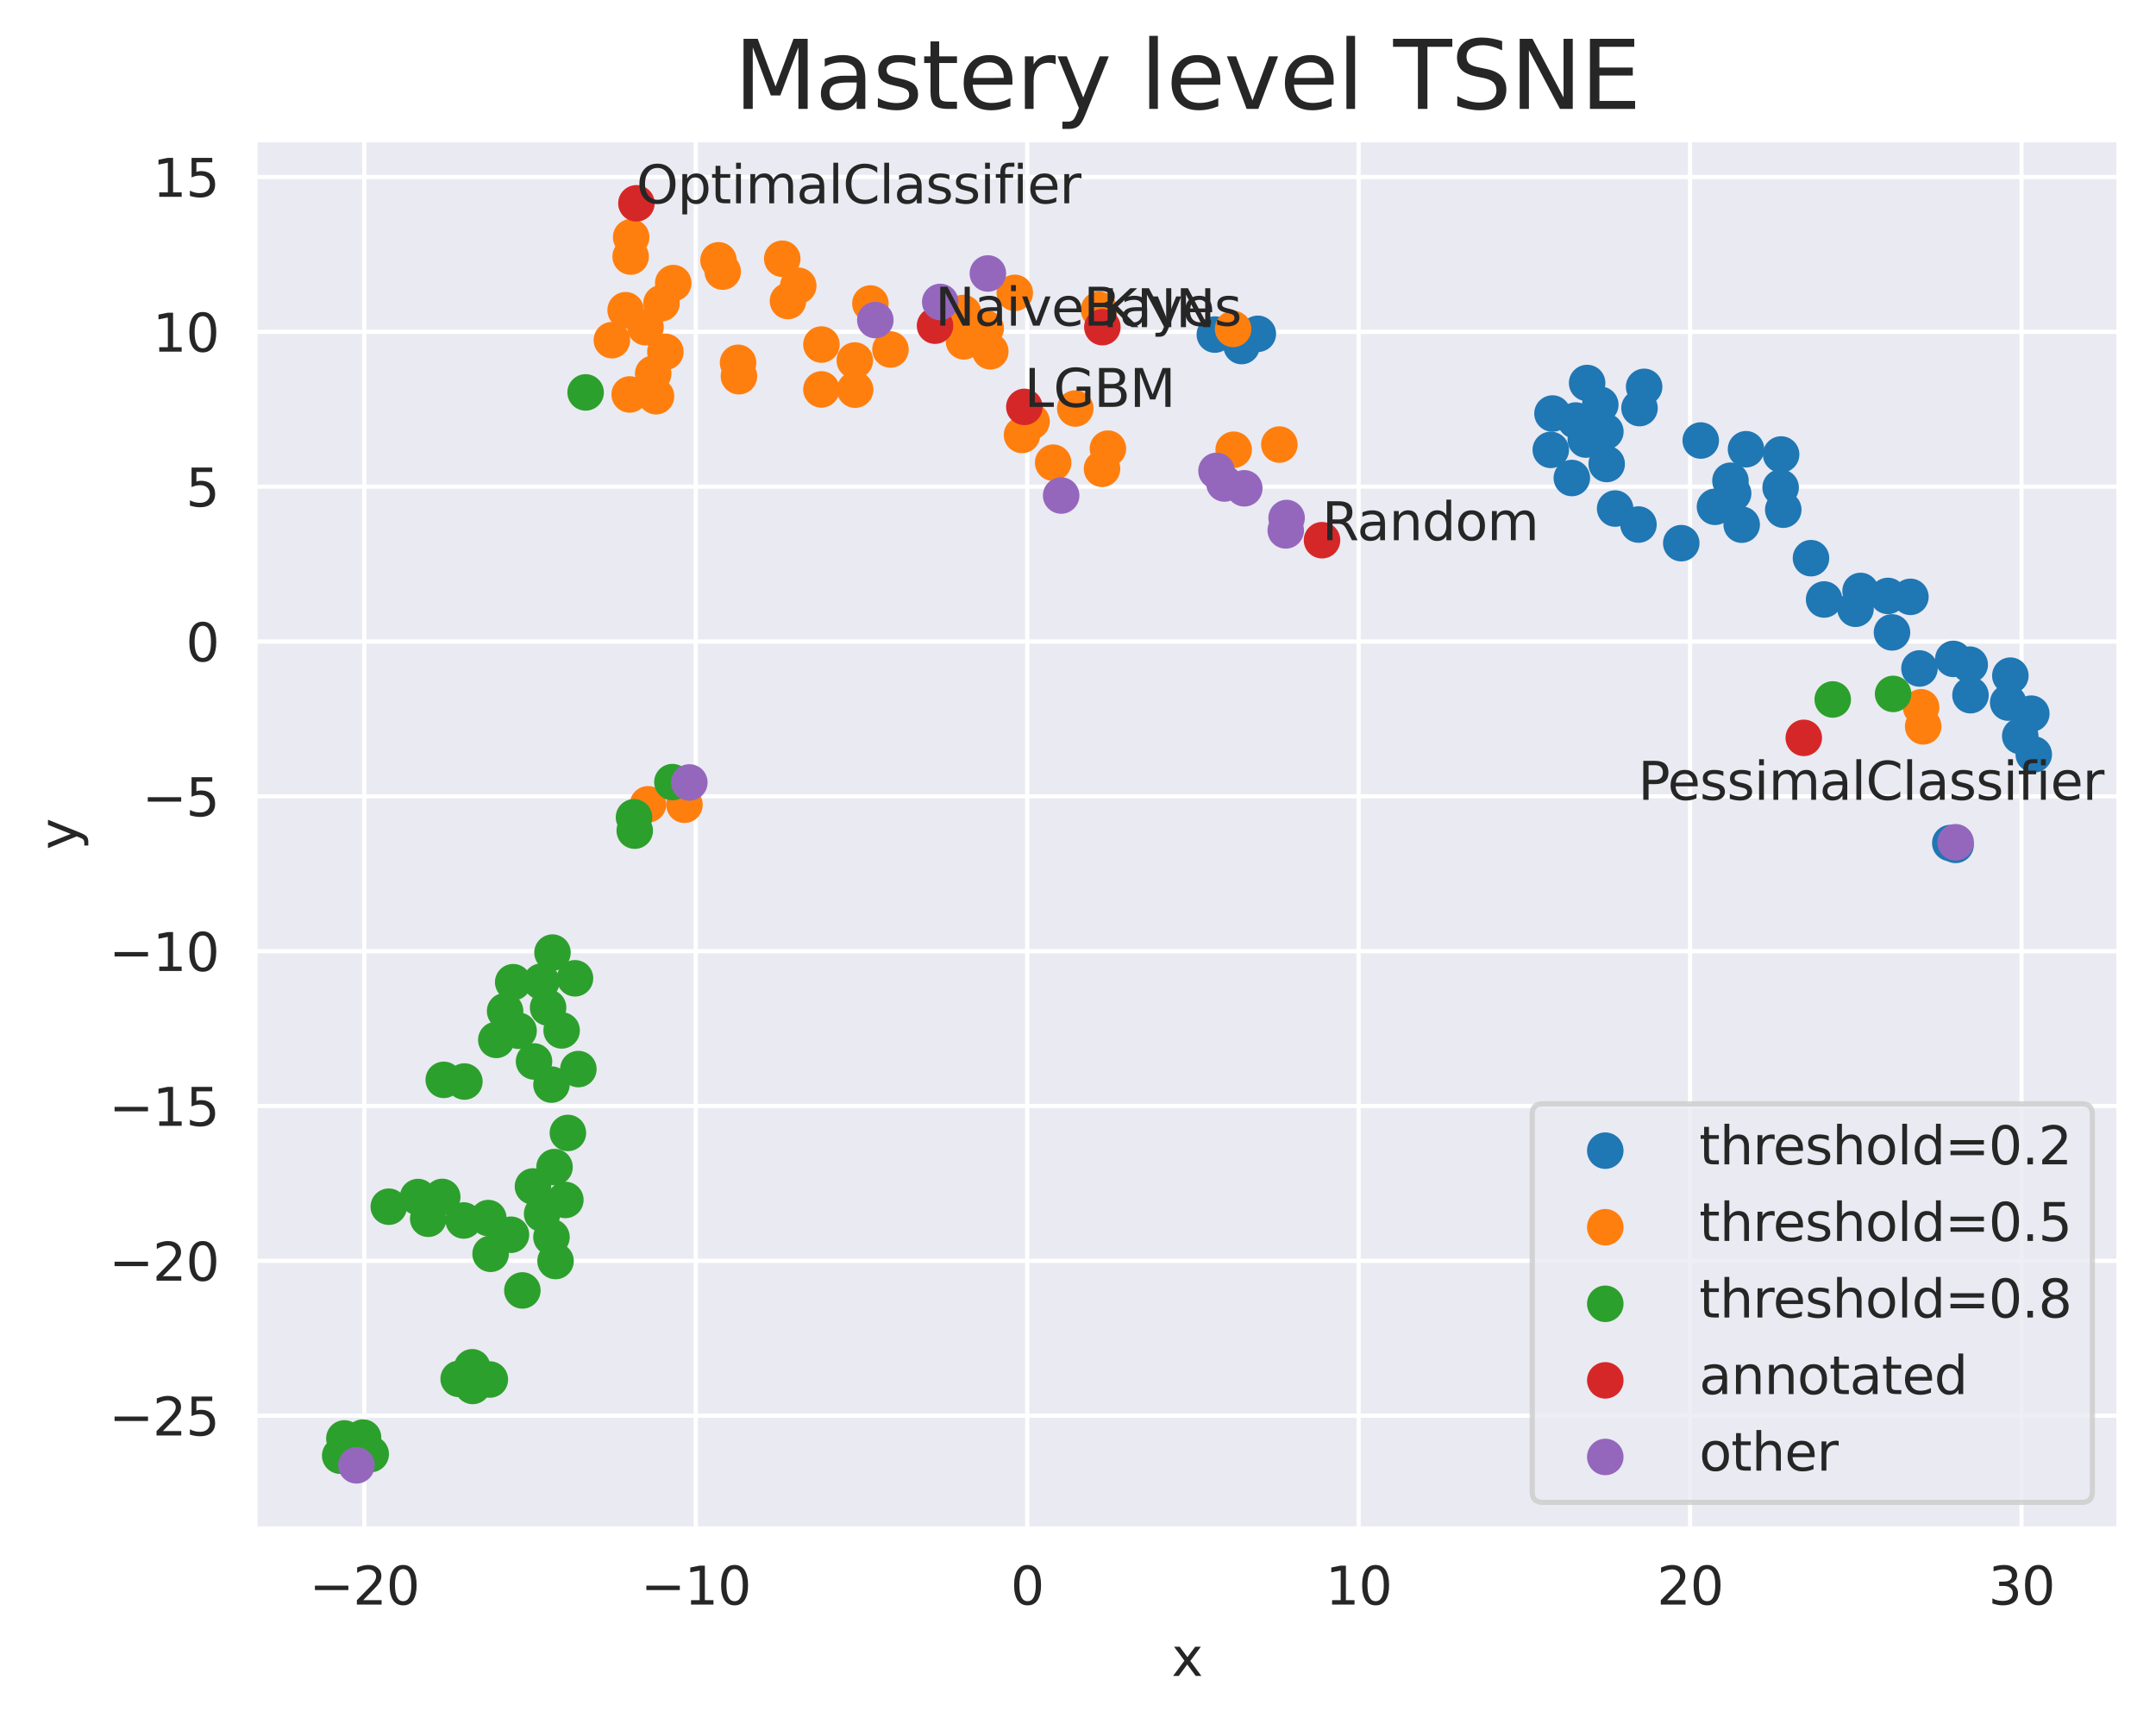 <?xml version="1.0" encoding="utf-8" standalone="no"?>
<!DOCTYPE svg PUBLIC "-//W3C//DTD SVG 1.1//EN"
  "http://www.w3.org/Graphics/SVG/1.1/DTD/svg11.dtd">
<svg xmlns:xlink="http://www.w3.org/1999/xlink" width="413.303pt" height="330.545pt" viewBox="0 0 413.303 330.545" xmlns="http://www.w3.org/2000/svg" version="1.1">
 <defs>
  <style type="text/css">*{stroke-linejoin: round; stroke-linecap: butt}</style>
 </defs>
 <g id="figure_1">
  <g id="patch_1">
   <path d="M 0 330.545 
L 413.303 330.545 
L 413.303 0 
L 0 0 
z
" style="fill: #ffffff"/>
  </g>
  <g id="axes_1">
   <g id="patch_2">
    <path d="M 48.983 292.989 
L 406.103 292.989 
L 406.103 26.877 
L 48.983 26.877 
z
" style="fill: #eaeaf2"/>
   </g>
   <g id="matplotlib.axis_1">
    <g id="xtick_1">
     <g id="line2d_1">
      <path d="M 69.838 292.989 
L 69.838 26.877 
" clip-path="url(#p98715559fb)" style="fill: none; stroke: #ffffff; stroke-width: 0.8; stroke-linecap: round"/>
     </g>
     <g id="text_1">
      <!-- −20 -->
      <g style="fill: #262626" transform="translate(59.285 307.588) scale(0.1 -0.1)">
       <defs>
        <path id="DejaVuSans-2212" d="M 678 2272 
L 4684 2272 
L 4684 1741 
L 678 1741 
L 678 2272 
z
" transform="scale(0.016)"/>
        <path id="DejaVuSans-32" d="M 1228 531 
L 3431 531 
L 3431 0 
L 469 0 
L 469 531 
Q 828 903 1448 1529 
Q 2069 2156 2228 2338 
Q 2531 2678 2651 2914 
Q 2772 3150 2772 3378 
Q 2772 3750 2511 3984 
Q 2250 4219 1831 4219 
Q 1534 4219 1204 4116 
Q 875 4013 500 3803 
L 500 4441 
Q 881 4594 1212 4672 
Q 1544 4750 1819 4750 
Q 2544 4750 2975 4387 
Q 3406 4025 3406 3419 
Q 3406 3131 3298 2873 
Q 3191 2616 2906 2266 
Q 2828 2175 2409 1742 
Q 1991 1309 1228 531 
z
" transform="scale(0.016)"/>
        <path id="DejaVuSans-30" d="M 2034 4250 
Q 1547 4250 1301 3770 
Q 1056 3291 1056 2328 
Q 1056 1369 1301 889 
Q 1547 409 2034 409 
Q 2525 409 2770 889 
Q 3016 1369 3016 2328 
Q 3016 3291 2770 3770 
Q 2525 4250 2034 4250 
z
M 2034 4750 
Q 2819 4750 3233 4129 
Q 3647 3509 3647 2328 
Q 3647 1150 3233 529 
Q 2819 -91 2034 -91 
Q 1250 -91 836 529 
Q 422 1150 422 2328 
Q 422 3509 836 4129 
Q 1250 4750 2034 4750 
z
" transform="scale(0.016)"/>
       </defs>
       <use xlink:href="#DejaVuSans-2212"/>
       <use xlink:href="#DejaVuSans-32" x="83.789"/>
       <use xlink:href="#DejaVuSans-30" x="147.412"/>
      </g>
     </g>
    </g>
    <g id="xtick_2">
     <g id="line2d_2">
      <path d="M 133.375 292.989 
L 133.375 26.877 
" clip-path="url(#p98715559fb)" style="fill: none; stroke: #ffffff; stroke-width: 0.8; stroke-linecap: round"/>
     </g>
     <g id="text_2">
      <!-- −10 -->
      <g style="fill: #262626" transform="translate(122.823 307.588) scale(0.1 -0.1)">
       <defs>
        <path id="DejaVuSans-31" d="M 794 531 
L 1825 531 
L 1825 4091 
L 703 3866 
L 703 4441 
L 1819 4666 
L 2450 4666 
L 2450 531 
L 3481 531 
L 3481 0 
L 794 0 
L 794 531 
z
" transform="scale(0.016)"/>
       </defs>
       <use xlink:href="#DejaVuSans-2212"/>
       <use xlink:href="#DejaVuSans-31" x="83.789"/>
       <use xlink:href="#DejaVuSans-30" x="147.412"/>
      </g>
     </g>
    </g>
    <g id="xtick_3">
     <g id="line2d_3">
      <path d="M 196.912 292.989 
L 196.912 26.877 
" clip-path="url(#p98715559fb)" style="fill: none; stroke: #ffffff; stroke-width: 0.8; stroke-linecap: round"/>
     </g>
     <g id="text_3">
      <!-- 0 -->
      <g style="fill: #262626" transform="translate(193.731 307.588) scale(0.1 -0.1)">
       <use xlink:href="#DejaVuSans-30"/>
      </g>
     </g>
    </g>
    <g id="xtick_4">
     <g id="line2d_4">
      <path d="M 260.449 292.989 
L 260.449 26.877 
" clip-path="url(#p98715559fb)" style="fill: none; stroke: #ffffff; stroke-width: 0.8; stroke-linecap: round"/>
     </g>
     <g id="text_4">
      <!-- 10 -->
      <g style="fill: #262626" transform="translate(254.087 307.588) scale(0.1 -0.1)">
       <use xlink:href="#DejaVuSans-31"/>
       <use xlink:href="#DejaVuSans-30" x="63.623"/>
      </g>
     </g>
    </g>
    <g id="xtick_5">
     <g id="line2d_5">
      <path d="M 323.986 292.989 
L 323.986 26.877 
" clip-path="url(#p98715559fb)" style="fill: none; stroke: #ffffff; stroke-width: 0.8; stroke-linecap: round"/>
     </g>
     <g id="text_5">
      <!-- 20 -->
      <g style="fill: #262626" transform="translate(317.624 307.588) scale(0.1 -0.1)">
       <use xlink:href="#DejaVuSans-32"/>
       <use xlink:href="#DejaVuSans-30" x="63.623"/>
      </g>
     </g>
    </g>
    <g id="xtick_6">
     <g id="line2d_6">
      <path d="M 387.524 292.989 
L 387.524 26.877 
" clip-path="url(#p98715559fb)" style="fill: none; stroke: #ffffff; stroke-width: 0.8; stroke-linecap: round"/>
     </g>
     <g id="text_6">
      <!-- 30 -->
      <g style="fill: #262626" transform="translate(381.161 307.588) scale(0.1 -0.1)">
       <defs>
        <path id="DejaVuSans-33" d="M 2597 2516 
Q 3050 2419 3304 2112 
Q 3559 1806 3559 1356 
Q 3559 666 3084 287 
Q 2609 -91 1734 -91 
Q 1441 -91 1130 -33 
Q 819 25 488 141 
L 488 750 
Q 750 597 1062 519 
Q 1375 441 1716 441 
Q 2309 441 2620 675 
Q 2931 909 2931 1356 
Q 2931 1769 2642 2001 
Q 2353 2234 1838 2234 
L 1294 2234 
L 1294 2753 
L 1863 2753 
Q 2328 2753 2575 2939 
Q 2822 3125 2822 3475 
Q 2822 3834 2567 4026 
Q 2313 4219 1838 4219 
Q 1578 4219 1281 4162 
Q 984 4106 628 3988 
L 628 4550 
Q 988 4650 1302 4700 
Q 1616 4750 1894 4750 
Q 2613 4750 3031 4423 
Q 3450 4097 3450 3541 
Q 3450 3153 3228 2886 
Q 3006 2619 2597 2516 
z
" transform="scale(0.016)"/>
       </defs>
       <use xlink:href="#DejaVuSans-33"/>
       <use xlink:href="#DejaVuSans-30" x="63.623"/>
      </g>
     </g>
    </g>
    <g id="text_7">
     <!-- x -->
     <g style="fill: #262626" transform="translate(224.583 321.266) scale(0.1 -0.1)">
      <defs>
       <path id="DejaVuSans-78" d="M 3513 3500 
L 2247 1797 
L 3578 0 
L 2900 0 
L 1881 1375 
L 863 0 
L 184 0 
L 1544 1831 
L 300 3500 
L 978 3500 
L 1906 2253 
L 2834 3500 
L 3513 3500 
z
" transform="scale(0.016)"/>
      </defs>
      <use xlink:href="#DejaVuSans-78"/>
     </g>
    </g>
   </g>
   <g id="matplotlib.axis_2">
    <g id="ytick_1">
     <g id="line2d_7">
      <path d="M 48.983 271.377 
L 406.103 271.377 
" clip-path="url(#p98715559fb)" style="fill: none; stroke: #ffffff; stroke-width: 0.8; stroke-linecap: round"/>
     </g>
     <g id="text_8">
      <!-- −25 -->
      <g style="fill: #262626" transform="translate(20.878 275.176) scale(0.1 -0.1)">
       <defs>
        <path id="DejaVuSans-35" d="M 691 4666 
L 3169 4666 
L 3169 4134 
L 1269 4134 
L 1269 2991 
Q 1406 3038 1543 3061 
Q 1681 3084 1819 3084 
Q 2600 3084 3056 2656 
Q 3513 2228 3513 1497 
Q 3513 744 3044 326 
Q 2575 -91 1722 -91 
Q 1428 -91 1123 -41 
Q 819 9 494 109 
L 494 744 
Q 775 591 1075 516 
Q 1375 441 1709 441 
Q 2250 441 2565 725 
Q 2881 1009 2881 1497 
Q 2881 1984 2565 2268 
Q 2250 2553 1709 2553 
Q 1456 2553 1204 2497 
Q 953 2441 691 2322 
L 691 4666 
z
" transform="scale(0.016)"/>
       </defs>
       <use xlink:href="#DejaVuSans-2212"/>
       <use xlink:href="#DejaVuSans-32" x="83.789"/>
       <use xlink:href="#DejaVuSans-35" x="147.412"/>
      </g>
     </g>
    </g>
    <g id="ytick_2">
     <g id="line2d_8">
      <path d="M 48.983 241.696 
L 406.103 241.696 
" clip-path="url(#p98715559fb)" style="fill: none; stroke: #ffffff; stroke-width: 0.8; stroke-linecap: round"/>
     </g>
     <g id="text_9">
      <!-- −20 -->
      <g style="fill: #262626" transform="translate(20.878 245.495) scale(0.1 -0.1)">
       <use xlink:href="#DejaVuSans-2212"/>
       <use xlink:href="#DejaVuSans-32" x="83.789"/>
       <use xlink:href="#DejaVuSans-30" x="147.412"/>
      </g>
     </g>
    </g>
    <g id="ytick_3">
     <g id="line2d_9">
      <path d="M 48.983 212.015 
L 406.103 212.015 
" clip-path="url(#p98715559fb)" style="fill: none; stroke: #ffffff; stroke-width: 0.8; stroke-linecap: round"/>
     </g>
     <g id="text_10">
      <!-- −15 -->
      <g style="fill: #262626" transform="translate(20.878 215.814) scale(0.1 -0.1)">
       <use xlink:href="#DejaVuSans-2212"/>
       <use xlink:href="#DejaVuSans-31" x="83.789"/>
       <use xlink:href="#DejaVuSans-35" x="147.412"/>
      </g>
     </g>
    </g>
    <g id="ytick_4">
     <g id="line2d_10">
      <path d="M 48.983 182.334 
L 406.103 182.334 
" clip-path="url(#p98715559fb)" style="fill: none; stroke: #ffffff; stroke-width: 0.8; stroke-linecap: round"/>
     </g>
     <g id="text_11">
      <!-- −10 -->
      <g style="fill: #262626" transform="translate(20.878 186.133) scale(0.1 -0.1)">
       <use xlink:href="#DejaVuSans-2212"/>
       <use xlink:href="#DejaVuSans-31" x="83.789"/>
       <use xlink:href="#DejaVuSans-30" x="147.412"/>
      </g>
     </g>
    </g>
    <g id="ytick_5">
     <g id="line2d_11">
      <path d="M 48.983 152.653 
L 406.103 152.653 
" clip-path="url(#p98715559fb)" style="fill: none; stroke: #ffffff; stroke-width: 0.8; stroke-linecap: round"/>
     </g>
     <g id="text_12">
      <!-- −5 -->
      <g style="fill: #262626" transform="translate(27.241 156.452) scale(0.1 -0.1)">
       <use xlink:href="#DejaVuSans-2212"/>
       <use xlink:href="#DejaVuSans-35" x="83.789"/>
      </g>
     </g>
    </g>
    <g id="ytick_6">
     <g id="line2d_12">
      <path d="M 48.983 122.972 
L 406.103 122.972 
" clip-path="url(#p98715559fb)" style="fill: none; stroke: #ffffff; stroke-width: 0.8; stroke-linecap: round"/>
     </g>
     <g id="text_13">
      <!-- 0 -->
      <g style="fill: #262626" transform="translate(35.62 126.772) scale(0.1 -0.1)">
       <use xlink:href="#DejaVuSans-30"/>
      </g>
     </g>
    </g>
    <g id="ytick_7">
     <g id="line2d_13">
      <path d="M 48.983 93.291 
L 406.103 93.291 
" clip-path="url(#p98715559fb)" style="fill: none; stroke: #ffffff; stroke-width: 0.8; stroke-linecap: round"/>
     </g>
     <g id="text_14">
      <!-- 5 -->
      <g style="fill: #262626" transform="translate(35.62 97.091) scale(0.1 -0.1)">
       <use xlink:href="#DejaVuSans-35"/>
      </g>
     </g>
    </g>
    <g id="ytick_8">
     <g id="line2d_14">
      <path d="M 48.983 63.611 
L 406.103 63.611 
" clip-path="url(#p98715559fb)" style="fill: none; stroke: #ffffff; stroke-width: 0.8; stroke-linecap: round"/>
     </g>
     <g id="text_15">
      <!-- 10 -->
      <g style="fill: #262626" transform="translate(29.258 67.41) scale(0.1 -0.1)">
       <use xlink:href="#DejaVuSans-31"/>
       <use xlink:href="#DejaVuSans-30" x="63.623"/>
      </g>
     </g>
    </g>
    <g id="ytick_9">
     <g id="line2d_15">
      <path d="M 48.983 33.93 
L 406.103 33.93 
" clip-path="url(#p98715559fb)" style="fill: none; stroke: #ffffff; stroke-width: 0.8; stroke-linecap: round"/>
     </g>
     <g id="text_16">
      <!-- 15 -->
      <g style="fill: #262626" transform="translate(29.258 37.729) scale(0.1 -0.1)">
       <use xlink:href="#DejaVuSans-31"/>
       <use xlink:href="#DejaVuSans-35" x="63.623"/>
      </g>
     </g>
    </g>
    <g id="text_17">
     <!-- y -->
     <g style="fill: #262626" transform="translate(14.798 162.893) rotate(-90) scale(0.1 -0.1)">
      <defs>
       <path id="DejaVuSans-79" d="M 2059 -325 
Q 1816 -950 1584 -1140 
Q 1353 -1331 966 -1331 
L 506 -1331 
L 506 -850 
L 844 -850 
Q 1081 -850 1212 -737 
Q 1344 -625 1503 -206 
L 1606 56 
L 191 3500 
L 800 3500 
L 1894 763 
L 2988 3500 
L 3597 3500 
L 2059 -325 
z
" transform="scale(0.016)"/>
      </defs>
      <use xlink:href="#DejaVuSans-79"/>
     </g>
    </g>
   </g>
   <g id="PathCollection_1">
    <defs>
     <path id="m25a958d5ad" d="M 0 3 
C 0.796 3 1.559 2.684 2.121 2.121 
C 2.684 1.559 3 0.796 3 0 
C 3 -0.796 2.684 -1.559 2.121 -2.121 
C 1.559 -2.684 0.796 -3 0 -3 
C -0.796 -3 -1.559 -2.684 -2.121 -2.121 
C -2.684 -1.559 -3 -0.796 -3 0 
C -3 0.796 -2.684 1.559 -2.121 2.121 
C -1.559 2.684 -0.796 3 0 3 
z
" style="stroke: #1f77b4"/>
    </defs>
    <g clip-path="url(#p98715559fb)">
     <use xlink:href="#m25a958d5ad" x="377.74" y="133.263" style="fill: #1f77b4; stroke: #1f77b4"/>
     <use xlink:href="#m25a958d5ad" x="362.691" y="121.226" style="fill: #1f77b4; stroke: #1f77b4"/>
     <use xlink:href="#m25a958d5ad" x="356.671" y="113.278" style="fill: #1f77b4; stroke: #1f77b4"/>
     <use xlink:href="#m25a958d5ad" x="361.911" y="114.234" style="fill: #1f77b4; stroke: #1f77b4"/>
     <use xlink:href="#m25a958d5ad" x="384.968" y="134.681" style="fill: #1f77b4; stroke: #1f77b4"/>
     <use xlink:href="#m25a958d5ad" x="315.179" y="74.157" style="fill: #1f77b4; stroke: #1f77b4"/>
     <use xlink:href="#m25a958d5ad" x="314.292" y="78.23" style="fill: #1f77b4; stroke: #1f77b4"/>
     <use xlink:href="#m25a958d5ad" x="303.995" y="84.261" style="fill: #1f77b4; stroke: #1f77b4"/>
     <use xlink:href="#m25a958d5ad" x="302.055" y="80.609" style="fill: #1f77b4; stroke: #1f77b4"/>
     <use xlink:href="#m25a958d5ad" x="308.001" y="88.944" style="fill: #1f77b4; stroke: #1f77b4"/>
     <use xlink:href="#m25a958d5ad" x="326.033" y="84.444" style="fill: #1f77b4; stroke: #1f77b4"/>
     <use xlink:href="#m25a958d5ad" x="366.221" y="114.409" style="fill: #1f77b4; stroke: #1f77b4"/>
     <use xlink:href="#m25a958d5ad" x="347.164" y="106.997" style="fill: #1f77b4; stroke: #1f77b4"/>
     <use xlink:href="#m25a958d5ad" x="307.748" y="82.733" style="fill: #1f77b4; stroke: #1f77b4"/>
     <use xlink:href="#m25a958d5ad" x="389.87" y="144.618" style="fill: #1f77b4; stroke: #1f77b4"/>
     <use xlink:href="#m25a958d5ad" x="355.701" y="116.696" style="fill: #1f77b4; stroke: #1f77b4"/>
     <use xlink:href="#m25a958d5ad" x="322.296" y="104.121" style="fill: #1f77b4; stroke: #1f77b4"/>
     <use xlink:href="#m25a958d5ad" x="373.871" y="161.607" style="fill: #1f77b4; stroke: #1f77b4"/>
     <use xlink:href="#m25a958d5ad" x="367.958" y="128.138" style="fill: #1f77b4; stroke: #1f77b4"/>
     <use xlink:href="#m25a958d5ad" x="349.682" y="114.917" style="fill: #1f77b4; stroke: #1f77b4"/>
     <use xlink:href="#m25a958d5ad" x="341.343" y="93.46" style="fill: #1f77b4; stroke: #1f77b4"/>
     <use xlink:href="#m25a958d5ad" x="332.239" y="94.591" style="fill: #1f77b4; stroke: #1f77b4"/>
     <use xlink:href="#m25a958d5ad" x="297.61" y="79.27" style="fill: #1f77b4; stroke: #1f77b4"/>
     <use xlink:href="#m25a958d5ad" x="304.254" y="73.42" style="fill: #1f77b4; stroke: #1f77b4"/>
     <use xlink:href="#m25a958d5ad" x="306.771" y="77.579" style="fill: #1f77b4; stroke: #1f77b4"/>
     <use xlink:href="#m25a958d5ad" x="314.092" y="100.551" style="fill: #1f77b4; stroke: #1f77b4"/>
     <use xlink:href="#m25a958d5ad" x="377.593" y="127.412" style="fill: #1f77b4; stroke: #1f77b4"/>
     <use xlink:href="#m25a958d5ad" x="385.382" y="129.521" style="fill: #1f77b4; stroke: #1f77b4"/>
     <use xlink:href="#m25a958d5ad" x="374.454" y="126.302" style="fill: #1f77b4; stroke: #1f77b4"/>
     <use xlink:href="#m25a958d5ad" x="331.726" y="92.153" style="fill: #1f77b4; stroke: #1f77b4"/>
     <use xlink:href="#m25a958d5ad" x="341.439" y="87.121" style="fill: #1f77b4; stroke: #1f77b4"/>
     <use xlink:href="#m25a958d5ad" x="341.849" y="97.703" style="fill: #1f77b4; stroke: #1f77b4"/>
     <use xlink:href="#m25a958d5ad" x="334.711" y="86.116" style="fill: #1f77b4; stroke: #1f77b4"/>
     <use xlink:href="#m25a958d5ad" x="328.761" y="97.154" style="fill: #1f77b4; stroke: #1f77b4"/>
     <use xlink:href="#m25a958d5ad" x="333.88" y="100.575" style="fill: #1f77b4; stroke: #1f77b4"/>
     <use xlink:href="#m25a958d5ad" x="374.883" y="161.958" style="fill: #1f77b4; stroke: #1f77b4"/>
     <use xlink:href="#m25a958d5ad" x="309.618" y="97.483" style="fill: #1f77b4; stroke: #1f77b4"/>
     <use xlink:href="#m25a958d5ad" x="241.123" y="63.99" style="fill: #1f77b4; stroke: #1f77b4"/>
     <use xlink:href="#m25a958d5ad" x="387.279" y="141.101" style="fill: #1f77b4; stroke: #1f77b4"/>
     <use xlink:href="#m25a958d5ad" x="297.284" y="86.237" style="fill: #1f77b4; stroke: #1f77b4"/>
     <use xlink:href="#m25a958d5ad" x="238.016" y="66.339" style="fill: #1f77b4; stroke: #1f77b4"/>
     <use xlink:href="#m25a958d5ad" x="389.4" y="136.803" style="fill: #1f77b4; stroke: #1f77b4"/>
     <use xlink:href="#m25a958d5ad" x="301.32" y="91.632" style="fill: #1f77b4; stroke: #1f77b4"/>
     <use xlink:href="#m25a958d5ad" x="232.883" y="64.136" style="fill: #1f77b4; stroke: #1f77b4"/>
    </g>
   </g>
   <g id="PathCollection_2">
    <defs>
     <path id="md195edd58c" d="M 0 3 
C 0.796 3 1.559 2.684 2.121 2.121 
C 2.684 1.559 3 0.796 3 0 
C 3 -0.796 2.684 -1.559 2.121 -2.121 
C 1.559 -2.684 0.796 -3 0 -3 
C -0.796 -3 -1.559 -2.684 -2.121 -2.121 
C -2.684 -1.559 -3 -0.796 -3 0 
C -3 0.796 -2.684 1.559 -2.121 2.121 
C -1.559 2.684 -0.796 3 0 3 
z
" style="stroke: #ff7f0e"/>
    </defs>
    <g clip-path="url(#p98715559fb)">
     <use xlink:href="#md195edd58c" x="245.253" y="85.221" style="fill: #ff7f0e; stroke: #ff7f0e"/>
     <use xlink:href="#md195edd58c" x="236.494" y="86.208" style="fill: #ff7f0e; stroke: #ff7f0e"/>
     <use xlink:href="#md195edd58c" x="163.93" y="74.7" style="fill: #ff7f0e; stroke: #ff7f0e"/>
     <use xlink:href="#md195edd58c" x="153.024" y="54.775" style="fill: #ff7f0e; stroke: #ff7f0e"/>
     <use xlink:href="#md195edd58c" x="131.212" y="154.264" style="fill: #ff7f0e; stroke: #ff7f0e"/>
     <use xlink:href="#md195edd58c" x="120.993" y="45.467" style="fill: #ff7f0e; stroke: #ff7f0e"/>
     <use xlink:href="#md195edd58c" x="120.894" y="49.18" style="fill: #ff7f0e; stroke: #ff7f0e"/>
     <use xlink:href="#md195edd58c" x="129.059" y="54.266" style="fill: #ff7f0e; stroke: #ff7f0e"/>
     <use xlink:href="#md195edd58c" x="119.933" y="59.462" style="fill: #ff7f0e; stroke: #ff7f0e"/>
     <use xlink:href="#md195edd58c" x="126.811" y="58.114" style="fill: #ff7f0e; stroke: #ff7f0e"/>
     <use xlink:href="#md195edd58c" x="127.553" y="67.437" style="fill: #ff7f0e; stroke: #ff7f0e"/>
     <use xlink:href="#md195edd58c" x="210.673" y="59.37" style="fill: #ff7f0e; stroke: #ff7f0e"/>
     <use xlink:href="#md195edd58c" x="188.954" y="62.939" style="fill: #ff7f0e; stroke: #ff7f0e"/>
     <use xlink:href="#md195edd58c" x="138.541" y="52.069" style="fill: #ff7f0e; stroke: #ff7f0e"/>
     <use xlink:href="#md195edd58c" x="368.672" y="139.238" style="fill: #ff7f0e; stroke: #ff7f0e"/>
     <use xlink:href="#md195edd58c" x="141.485" y="69.548" style="fill: #ff7f0e; stroke: #ff7f0e"/>
     <use xlink:href="#md195edd58c" x="184.647" y="59.997" style="fill: #ff7f0e; stroke: #ff7f0e"/>
     <use xlink:href="#md195edd58c" x="368.276" y="135.583" style="fill: #ff7f0e; stroke: #ff7f0e"/>
     <use xlink:href="#md195edd58c" x="124.222" y="154.184" style="fill: #ff7f0e; stroke: #ff7f0e"/>
     <use xlink:href="#md195edd58c" x="201.889" y="88.691" style="fill: #ff7f0e; stroke: #ff7f0e"/>
     <use xlink:href="#md195edd58c" x="236.384" y="63.05" style="fill: #ff7f0e; stroke: #ff7f0e"/>
     <use xlink:href="#md195edd58c" x="189.838" y="67.34" style="fill: #ff7f0e; stroke: #ff7f0e"/>
     <use xlink:href="#md195edd58c" x="151.05" y="57.704" style="fill: #ff7f0e; stroke: #ff7f0e"/>
     <use xlink:href="#md195edd58c" x="149.955" y="49.599" style="fill: #ff7f0e; stroke: #ff7f0e"/>
     <use xlink:href="#md195edd58c" x="184.788" y="65.435" style="fill: #ff7f0e; stroke: #ff7f0e"/>
     <use xlink:href="#md195edd58c" x="211.255" y="89.866" style="fill: #ff7f0e; stroke: #ff7f0e"/>
     <use xlink:href="#md195edd58c" x="120.708" y="75.615" style="fill: #ff7f0e; stroke: #ff7f0e"/>
     <use xlink:href="#md195edd58c" x="123.745" y="62.726" style="fill: #ff7f0e; stroke: #ff7f0e"/>
     <use xlink:href="#md195edd58c" x="117.296" y="65.21" style="fill: #ff7f0e; stroke: #ff7f0e"/>
     <use xlink:href="#md195edd58c" x="212.386" y="86.004" style="fill: #ff7f0e; stroke: #ff7f0e"/>
     <use xlink:href="#md195edd58c" x="194.531" y="56.138" style="fill: #ff7f0e; stroke: #ff7f0e"/>
     <use xlink:href="#md195edd58c" x="170.702" y="66.995" style="fill: #ff7f0e; stroke: #ff7f0e"/>
     <use xlink:href="#md195edd58c" x="157.465" y="74.65" style="fill: #ff7f0e; stroke: #ff7f0e"/>
     <use xlink:href="#md195edd58c" x="197.739" y="80.791" style="fill: #ff7f0e; stroke: #ff7f0e"/>
     <use xlink:href="#md195edd58c" x="166.853" y="58.18" style="fill: #ff7f0e; stroke: #ff7f0e"/>
     <use xlink:href="#md195edd58c" x="141.654" y="72.119" style="fill: #ff7f0e; stroke: #ff7f0e"/>
     <use xlink:href="#md195edd58c" x="163.864" y="69.104" style="fill: #ff7f0e; stroke: #ff7f0e"/>
     <use xlink:href="#md195edd58c" x="206.132" y="78.31" style="fill: #ff7f0e; stroke: #ff7f0e"/>
     <use xlink:href="#md195edd58c" x="125.218" y="71.645" style="fill: #ff7f0e; stroke: #ff7f0e"/>
     <use xlink:href="#md195edd58c" x="157.469" y="66.044" style="fill: #ff7f0e; stroke: #ff7f0e"/>
     <use xlink:href="#md195edd58c" x="195.919" y="83.377" style="fill: #ff7f0e; stroke: #ff7f0e"/>
     <use xlink:href="#md195edd58c" x="125.758" y="75.959" style="fill: #ff7f0e; stroke: #ff7f0e"/>
     <use xlink:href="#md195edd58c" x="137.737" y="49.897" style="fill: #ff7f0e; stroke: #ff7f0e"/>
    </g>
   </g>
   <g id="PathCollection_3">
    <defs>
     <path id="m9adbf86091" d="M 0 3 
C 0.796 3 1.559 2.684 2.121 2.121 
C 2.684 1.559 3 0.796 3 0 
C 3 -0.796 2.684 -1.559 2.121 -2.121 
C 1.559 -2.684 0.796 -3 0 -3 
C -0.796 -3 -1.559 -2.684 -2.121 -2.121 
C -2.684 -1.559 -3 -0.796 -3 0 
C -3 0.796 -2.684 1.559 -2.121 2.121 
C -1.559 2.684 -0.796 3 0 3 
z
" style="stroke: #2ca02c"/>
    </defs>
    <g clip-path="url(#p98715559fb)">
     <use xlink:href="#m9adbf86091" x="65.216" y="279.043" style="fill: #2ca02c; stroke: #2ca02c"/>
     <use xlink:href="#m9adbf86091" x="100.137" y="247.367" style="fill: #2ca02c; stroke: #2ca02c"/>
     <use xlink:href="#m9adbf86091" x="94.048" y="240.346" style="fill: #2ca02c; stroke: #2ca02c"/>
     <use xlink:href="#m9adbf86091" x="93.608" y="233.493" style="fill: #2ca02c; stroke: #2ca02c"/>
     <use xlink:href="#m9adbf86091" x="93.902" y="264.442" style="fill: #2ca02c; stroke: #2ca02c"/>
     <use xlink:href="#m9adbf86091" x="103.787" y="188.165" style="fill: #2ca02c; stroke: #2ca02c"/>
     <use xlink:href="#m9adbf86091" x="107.664" y="197.522" style="fill: #2ca02c; stroke: #2ca02c"/>
     <use xlink:href="#m9adbf86091" x="105.07" y="193.148" style="fill: #2ca02c; stroke: #2ca02c"/>
     <use xlink:href="#m9adbf86091" x="95.139" y="199.34" style="fill: #2ca02c; stroke: #2ca02c"/>
     <use xlink:href="#m9adbf86091" x="96.828" y="193.823" style="fill: #2ca02c; stroke: #2ca02c"/>
     <use xlink:href="#m9adbf86091" x="99.415" y="197.59" style="fill: #2ca02c; stroke: #2ca02c"/>
     <use xlink:href="#m9adbf86091" x="121.681" y="159.229" style="fill: #2ca02c; stroke: #2ca02c"/>
     <use xlink:href="#m9adbf86091" x="110.229" y="187.533" style="fill: #2ca02c; stroke: #2ca02c"/>
     <use xlink:href="#m9adbf86091" x="108.863" y="217.174" style="fill: #2ca02c; stroke: #2ca02c"/>
     <use xlink:href="#m9adbf86091" x="362.905" y="133.019" style="fill: #2ca02c; stroke: #2ca02c"/>
     <use xlink:href="#m9adbf86091" x="105.718" y="207.908" style="fill: #2ca02c; stroke: #2ca02c"/>
     <use xlink:href="#m9adbf86091" x="108.382" y="230.02" style="fill: #2ca02c; stroke: #2ca02c"/>
     <use xlink:href="#m9adbf86091" x="351.333" y="134.082" style="fill: #2ca02c; stroke: #2ca02c"/>
     <use xlink:href="#m9adbf86091" x="103.924" y="232.663" style="fill: #2ca02c; stroke: #2ca02c"/>
     <use xlink:href="#m9adbf86091" x="106.497" y="241.731" style="fill: #2ca02c; stroke: #2ca02c"/>
     <use xlink:href="#m9adbf86091" x="112.264" y="75.223" style="fill: #2ca02c; stroke: #2ca02c"/>
     <use xlink:href="#m9adbf86091" x="98.379" y="188.277" style="fill: #2ca02c; stroke: #2ca02c"/>
     <use xlink:href="#m9adbf86091" x="102.37" y="203.471" style="fill: #2ca02c; stroke: #2ca02c"/>
     <use xlink:href="#m9adbf86091" x="110.872" y="204.934" style="fill: #2ca02c; stroke: #2ca02c"/>
     <use xlink:href="#m9adbf86091" x="106.303" y="223.722" style="fill: #2ca02c; stroke: #2ca02c"/>
     <use xlink:href="#m9adbf86091" x="105.716" y="237.15" style="fill: #2ca02c; stroke: #2ca02c"/>
     <use xlink:href="#m9adbf86091" x="90.528" y="262.096" style="fill: #2ca02c; stroke: #2ca02c"/>
     <use xlink:href="#m9adbf86091" x="87.928" y="264.317" style="fill: #2ca02c; stroke: #2ca02c"/>
     <use xlink:href="#m9adbf86091" x="90.617" y="265.678" style="fill: #2ca02c; stroke: #2ca02c"/>
     <use xlink:href="#m9adbf86091" x="97.951" y="236.691" style="fill: #2ca02c; stroke: #2ca02c"/>
     <use xlink:href="#m9adbf86091" x="84.778" y="229.441" style="fill: #2ca02c; stroke: #2ca02c"/>
     <use xlink:href="#m9adbf86091" x="80.135" y="229.464" style="fill: #2ca02c; stroke: #2ca02c"/>
     <use xlink:href="#m9adbf86091" x="102.166" y="227.435" style="fill: #2ca02c; stroke: #2ca02c"/>
     <use xlink:href="#m9adbf86091" x="88.894" y="233.955" style="fill: #2ca02c; stroke: #2ca02c"/>
     <use xlink:href="#m9adbf86091" x="82.089" y="233.63" style="fill: #2ca02c; stroke: #2ca02c"/>
     <use xlink:href="#m9adbf86091" x="69.597" y="275.572" style="fill: #2ca02c; stroke: #2ca02c"/>
     <use xlink:href="#m9adbf86091" x="74.529" y="231.315" style="fill: #2ca02c; stroke: #2ca02c"/>
     <use xlink:href="#m9adbf86091" x="105.913" y="182.606" style="fill: #2ca02c; stroke: #2ca02c"/>
     <use xlink:href="#m9adbf86091" x="66.017" y="275.738" style="fill: #2ca02c; stroke: #2ca02c"/>
     <use xlink:href="#m9adbf86091" x="89.024" y="207.32" style="fill: #2ca02c; stroke: #2ca02c"/>
     <use xlink:href="#m9adbf86091" x="121.537" y="156.669" style="fill: #2ca02c; stroke: #2ca02c"/>
     <use xlink:href="#m9adbf86091" x="71.068" y="278.735" style="fill: #2ca02c; stroke: #2ca02c"/>
     <use xlink:href="#m9adbf86091" x="85.067" y="207.002" style="fill: #2ca02c; stroke: #2ca02c"/>
     <use xlink:href="#m9adbf86091" x="128.901" y="149.924" style="fill: #2ca02c; stroke: #2ca02c"/>
    </g>
   </g>
   <g id="PathCollection_4">
    <defs>
     <path id="m0d0a9d8bf2" d="M 0 3 
C 0.796 3 1.559 2.684 2.121 2.121 
C 2.684 1.559 3 0.796 3 0 
C 3 -0.796 2.684 -1.559 2.121 -2.121 
C 1.559 -2.684 0.796 -3 0 -3 
C -0.796 -3 -1.559 -2.684 -2.121 -2.121 
C -2.684 -1.559 -3 -0.796 -3 0 
C -3 0.796 -2.684 1.559 -2.121 2.121 
C -1.559 2.684 -0.796 3 0 3 
z
" style="stroke: #d62728"/>
    </defs>
    <g clip-path="url(#p98715559fb)">
     <use xlink:href="#m0d0a9d8bf2" x="179.246" y="62.427" style="fill: #d62728; stroke: #d62728"/>
     <use xlink:href="#m0d0a9d8bf2" x="211.323" y="62.711" style="fill: #d62728; stroke: #d62728"/>
     <use xlink:href="#m0d0a9d8bf2" x="196.366" y="77.998" style="fill: #d62728; stroke: #d62728"/>
     <use xlink:href="#m0d0a9d8bf2" x="122.003" y="38.973" style="fill: #d62728; stroke: #d62728"/>
     <use xlink:href="#m0d0a9d8bf2" x="345.782" y="141.442" style="fill: #d62728; stroke: #d62728"/>
     <use xlink:href="#m0d0a9d8bf2" x="253.428" y="103.555" style="fill: #d62728; stroke: #d62728"/>
    </g>
   </g>
   <g id="PathCollection_5">
    <defs>
     <path id="m74005c731b" d="M 0 3 
C 0.796 3 1.559 2.684 2.121 2.121 
C 2.684 1.559 3 0.796 3 0 
C 3 -0.796 2.684 -1.559 2.121 -2.121 
C 1.559 -2.684 0.796 -3 0 -3 
C -0.796 -3 -1.559 -2.684 -2.121 -2.121 
C -2.684 -1.559 -3 -0.796 -3 0 
C -3 0.796 -2.684 1.559 -2.121 2.121 
C -1.559 2.684 -0.796 3 0 3 
z
" style="stroke: #9467bd"/>
    </defs>
    <g clip-path="url(#p98715559fb)">
     <use xlink:href="#m74005c731b" x="246.643" y="99.3" style="fill: #9467bd; stroke: #9467bd"/>
     <use xlink:href="#m74005c731b" x="246.476" y="101.675" style="fill: #9467bd; stroke: #9467bd"/>
     <use xlink:href="#m74005c731b" x="203.423" y="94.988" style="fill: #9467bd; stroke: #9467bd"/>
     <use xlink:href="#m74005c731b" x="233.2" y="90.262" style="fill: #9467bd; stroke: #9467bd"/>
     <use xlink:href="#m74005c731b" x="234.719" y="92.684" style="fill: #9467bd; stroke: #9467bd"/>
     <use xlink:href="#m74005c731b" x="238.528" y="93.603" style="fill: #9467bd; stroke: #9467bd"/>
     <use xlink:href="#m74005c731b" x="132.147" y="149.99" style="fill: #9467bd; stroke: #9467bd"/>
     <use xlink:href="#m74005c731b" x="180.242" y="57.88" style="fill: #9467bd; stroke: #9467bd"/>
     <use xlink:href="#m74005c731b" x="189.375" y="52.422" style="fill: #9467bd; stroke: #9467bd"/>
     <use xlink:href="#m74005c731b" x="167.799" y="61.355" style="fill: #9467bd; stroke: #9467bd"/>
     <use xlink:href="#m74005c731b" x="68.334" y="280.893" style="fill: #9467bd; stroke: #9467bd"/>
     <use xlink:href="#m74005c731b" x="374.893" y="161.456" style="fill: #9467bd; stroke: #9467bd"/>
    </g>
   </g>
   <g id="patch_3">
    <path d="M 48.983 292.989 
L 48.983 26.877 
" style="fill: none; stroke: #ffffff; stroke-width: 0.8; stroke-linejoin: miter; stroke-linecap: square"/>
   </g>
   <g id="patch_4">
    <path d="M 406.103 292.989 
L 406.103 26.877 
" style="fill: none; stroke: #ffffff; stroke-width: 0.8; stroke-linejoin: miter; stroke-linecap: square"/>
   </g>
   <g id="patch_5">
    <path d="M 48.983 292.989 
L 406.103 292.989 
" style="fill: none; stroke: #ffffff; stroke-width: 0.8; stroke-linejoin: miter; stroke-linecap: square"/>
   </g>
   <g id="patch_6">
    <path d="M 48.983 26.877 
L 406.103 26.877 
" style="fill: none; stroke: #ffffff; stroke-width: 0.8; stroke-linejoin: miter; stroke-linecap: square"/>
   </g>
   <g id="text_18">
    <!-- OptimalClassifier -->
    <g style="fill: #262626" transform="translate(122.003 38.973) scale(0.1 -0.1)">
     <defs>
      <path id="DejaVuSans-4f" d="M 2522 4238 
Q 1834 4238 1429 3725 
Q 1025 3213 1025 2328 
Q 1025 1447 1429 934 
Q 1834 422 2522 422 
Q 3209 422 3611 934 
Q 4013 1447 4013 2328 
Q 4013 3213 3611 3725 
Q 3209 4238 2522 4238 
z
M 2522 4750 
Q 3503 4750 4090 4092 
Q 4678 3434 4678 2328 
Q 4678 1225 4090 567 
Q 3503 -91 2522 -91 
Q 1538 -91 948 565 
Q 359 1222 359 2328 
Q 359 3434 948 4092 
Q 1538 4750 2522 4750 
z
" transform="scale(0.016)"/>
      <path id="DejaVuSans-70" d="M 1159 525 
L 1159 -1331 
L 581 -1331 
L 581 3500 
L 1159 3500 
L 1159 2969 
Q 1341 3281 1617 3432 
Q 1894 3584 2278 3584 
Q 2916 3584 3314 3078 
Q 3713 2572 3713 1747 
Q 3713 922 3314 415 
Q 2916 -91 2278 -91 
Q 1894 -91 1617 61 
Q 1341 213 1159 525 
z
M 3116 1747 
Q 3116 2381 2855 2742 
Q 2594 3103 2138 3103 
Q 1681 3103 1420 2742 
Q 1159 2381 1159 1747 
Q 1159 1113 1420 752 
Q 1681 391 2138 391 
Q 2594 391 2855 752 
Q 3116 1113 3116 1747 
z
" transform="scale(0.016)"/>
      <path id="DejaVuSans-74" d="M 1172 4494 
L 1172 3500 
L 2356 3500 
L 2356 3053 
L 1172 3053 
L 1172 1153 
Q 1172 725 1289 603 
Q 1406 481 1766 481 
L 2356 481 
L 2356 0 
L 1766 0 
Q 1100 0 847 248 
Q 594 497 594 1153 
L 594 3053 
L 172 3053 
L 172 3500 
L 594 3500 
L 594 4494 
L 1172 4494 
z
" transform="scale(0.016)"/>
      <path id="DejaVuSans-69" d="M 603 3500 
L 1178 3500 
L 1178 0 
L 603 0 
L 603 3500 
z
M 603 4863 
L 1178 4863 
L 1178 4134 
L 603 4134 
L 603 4863 
z
" transform="scale(0.016)"/>
      <path id="DejaVuSans-6d" d="M 3328 2828 
Q 3544 3216 3844 3400 
Q 4144 3584 4550 3584 
Q 5097 3584 5394 3201 
Q 5691 2819 5691 2113 
L 5691 0 
L 5113 0 
L 5113 2094 
Q 5113 2597 4934 2840 
Q 4756 3084 4391 3084 
Q 3944 3084 3684 2787 
Q 3425 2491 3425 1978 
L 3425 0 
L 2847 0 
L 2847 2094 
Q 2847 2600 2669 2842 
Q 2491 3084 2119 3084 
Q 1678 3084 1418 2786 
Q 1159 2488 1159 1978 
L 1159 0 
L 581 0 
L 581 3500 
L 1159 3500 
L 1159 2956 
Q 1356 3278 1631 3431 
Q 1906 3584 2284 3584 
Q 2666 3584 2933 3390 
Q 3200 3197 3328 2828 
z
" transform="scale(0.016)"/>
      <path id="DejaVuSans-61" d="M 2194 1759 
Q 1497 1759 1228 1600 
Q 959 1441 959 1056 
Q 959 750 1161 570 
Q 1363 391 1709 391 
Q 2188 391 2477 730 
Q 2766 1069 2766 1631 
L 2766 1759 
L 2194 1759 
z
M 3341 1997 
L 3341 0 
L 2766 0 
L 2766 531 
Q 2569 213 2275 61 
Q 1981 -91 1556 -91 
Q 1019 -91 701 211 
Q 384 513 384 1019 
Q 384 1609 779 1909 
Q 1175 2209 1959 2209 
L 2766 2209 
L 2766 2266 
Q 2766 2663 2505 2880 
Q 2244 3097 1772 3097 
Q 1472 3097 1187 3025 
Q 903 2953 641 2809 
L 641 3341 
Q 956 3463 1253 3523 
Q 1550 3584 1831 3584 
Q 2591 3584 2966 3190 
Q 3341 2797 3341 1997 
z
" transform="scale(0.016)"/>
      <path id="DejaVuSans-6c" d="M 603 4863 
L 1178 4863 
L 1178 0 
L 603 0 
L 603 4863 
z
" transform="scale(0.016)"/>
      <path id="DejaVuSans-43" d="M 4122 4306 
L 4122 3641 
Q 3803 3938 3442 4084 
Q 3081 4231 2675 4231 
Q 1875 4231 1450 3742 
Q 1025 3253 1025 2328 
Q 1025 1406 1450 917 
Q 1875 428 2675 428 
Q 3081 428 3442 575 
Q 3803 722 4122 1019 
L 4122 359 
Q 3791 134 3420 21 
Q 3050 -91 2638 -91 
Q 1578 -91 968 557 
Q 359 1206 359 2328 
Q 359 3453 968 4101 
Q 1578 4750 2638 4750 
Q 3056 4750 3426 4639 
Q 3797 4528 4122 4306 
z
" transform="scale(0.016)"/>
      <path id="DejaVuSans-73" d="M 2834 3397 
L 2834 2853 
Q 2591 2978 2328 3040 
Q 2066 3103 1784 3103 
Q 1356 3103 1142 2972 
Q 928 2841 928 2578 
Q 928 2378 1081 2264 
Q 1234 2150 1697 2047 
L 1894 2003 
Q 2506 1872 2764 1633 
Q 3022 1394 3022 966 
Q 3022 478 2636 193 
Q 2250 -91 1575 -91 
Q 1294 -91 989 -36 
Q 684 19 347 128 
L 347 722 
Q 666 556 975 473 
Q 1284 391 1588 391 
Q 1994 391 2212 530 
Q 2431 669 2431 922 
Q 2431 1156 2273 1281 
Q 2116 1406 1581 1522 
L 1381 1569 
Q 847 1681 609 1914 
Q 372 2147 372 2553 
Q 372 3047 722 3315 
Q 1072 3584 1716 3584 
Q 2034 3584 2315 3537 
Q 2597 3491 2834 3397 
z
" transform="scale(0.016)"/>
      <path id="DejaVuSans-66" d="M 2375 4863 
L 2375 4384 
L 1825 4384 
Q 1516 4384 1395 4259 
Q 1275 4134 1275 3809 
L 1275 3500 
L 2222 3500 
L 2222 3053 
L 1275 3053 
L 1275 0 
L 697 0 
L 697 3053 
L 147 3053 
L 147 3500 
L 697 3500 
L 697 3744 
Q 697 4328 969 4595 
Q 1241 4863 1831 4863 
L 2375 4863 
z
" transform="scale(0.016)"/>
      <path id="DejaVuSans-65" d="M 3597 1894 
L 3597 1613 
L 953 1613 
Q 991 1019 1311 708 
Q 1631 397 2203 397 
Q 2534 397 2845 478 
Q 3156 559 3463 722 
L 3463 178 
Q 3153 47 2828 -22 
Q 2503 -91 2169 -91 
Q 1331 -91 842 396 
Q 353 884 353 1716 
Q 353 2575 817 3079 
Q 1281 3584 2069 3584 
Q 2775 3584 3186 3129 
Q 3597 2675 3597 1894 
z
M 3022 2063 
Q 3016 2534 2758 2815 
Q 2500 3097 2075 3097 
Q 1594 3097 1305 2825 
Q 1016 2553 972 2059 
L 3022 2063 
z
" transform="scale(0.016)"/>
      <path id="DejaVuSans-72" d="M 2631 2963 
Q 2534 3019 2420 3045 
Q 2306 3072 2169 3072 
Q 1681 3072 1420 2755 
Q 1159 2438 1159 1844 
L 1159 0 
L 581 0 
L 581 3500 
L 1159 3500 
L 1159 2956 
Q 1341 3275 1631 3429 
Q 1922 3584 2338 3584 
Q 2397 3584 2469 3576 
Q 2541 3569 2628 3553 
L 2631 2963 
z
" transform="scale(0.016)"/>
     </defs>
     <use xlink:href="#DejaVuSans-4f"/>
     <use xlink:href="#DejaVuSans-70" x="78.711"/>
     <use xlink:href="#DejaVuSans-74" x="142.188"/>
     <use xlink:href="#DejaVuSans-69" x="181.396"/>
     <use xlink:href="#DejaVuSans-6d" x="209.18"/>
     <use xlink:href="#DejaVuSans-61" x="306.592"/>
     <use xlink:href="#DejaVuSans-6c" x="367.871"/>
     <use xlink:href="#DejaVuSans-43" x="395.654"/>
     <use xlink:href="#DejaVuSans-6c" x="465.479"/>
     <use xlink:href="#DejaVuSans-61" x="493.262"/>
     <use xlink:href="#DejaVuSans-73" x="554.541"/>
     <use xlink:href="#DejaVuSans-73" x="606.641"/>
     <use xlink:href="#DejaVuSans-69" x="658.74"/>
     <use xlink:href="#DejaVuSans-66" x="686.523"/>
     <use xlink:href="#DejaVuSans-69" x="721.729"/>
     <use xlink:href="#DejaVuSans-65" x="749.512"/>
     <use xlink:href="#DejaVuSans-72" x="811.035"/>
    </g>
   </g>
   <g id="text_19">
    <!-- PessimalClassifier -->
    <g style="fill: #262626" transform="translate(314.014 153.315) scale(0.1 -0.1)">
     <defs>
      <path id="DejaVuSans-50" d="M 1259 4147 
L 1259 2394 
L 2053 2394 
Q 2494 2394 2734 2622 
Q 2975 2850 2975 3272 
Q 2975 3691 2734 3919 
Q 2494 4147 2053 4147 
L 1259 4147 
z
M 628 4666 
L 2053 4666 
Q 2838 4666 3239 4311 
Q 3641 3956 3641 3272 
Q 3641 2581 3239 2228 
Q 2838 1875 2053 1875 
L 1259 1875 
L 1259 0 
L 628 0 
L 628 4666 
z
" transform="scale(0.016)"/>
     </defs>
     <use xlink:href="#DejaVuSans-50"/>
     <use xlink:href="#DejaVuSans-65" x="56.678"/>
     <use xlink:href="#DejaVuSans-73" x="118.201"/>
     <use xlink:href="#DejaVuSans-73" x="170.301"/>
     <use xlink:href="#DejaVuSans-69" x="222.4"/>
     <use xlink:href="#DejaVuSans-6d" x="250.184"/>
     <use xlink:href="#DejaVuSans-61" x="347.596"/>
     <use xlink:href="#DejaVuSans-6c" x="408.875"/>
     <use xlink:href="#DejaVuSans-43" x="436.658"/>
     <use xlink:href="#DejaVuSans-6c" x="506.482"/>
     <use xlink:href="#DejaVuSans-61" x="534.266"/>
     <use xlink:href="#DejaVuSans-73" x="595.545"/>
     <use xlink:href="#DejaVuSans-73" x="647.645"/>
     <use xlink:href="#DejaVuSans-69" x="699.744"/>
     <use xlink:href="#DejaVuSans-66" x="727.527"/>
     <use xlink:href="#DejaVuSans-69" x="762.732"/>
     <use xlink:href="#DejaVuSans-65" x="790.516"/>
     <use xlink:href="#DejaVuSans-72" x="852.039"/>
    </g>
   </g>
   <g id="text_20">
    <!-- LGBM -->
    <g style="fill: #262626" transform="translate(196.366 77.998) scale(0.1 -0.1)">
     <defs>
      <path id="DejaVuSans-4c" d="M 628 4666 
L 1259 4666 
L 1259 531 
L 3531 531 
L 3531 0 
L 628 0 
L 628 4666 
z
" transform="scale(0.016)"/>
      <path id="DejaVuSans-47" d="M 3809 666 
L 3809 1919 
L 2778 1919 
L 2778 2438 
L 4434 2438 
L 4434 434 
Q 4069 175 3628 42 
Q 3188 -91 2688 -91 
Q 1594 -91 976 548 
Q 359 1188 359 2328 
Q 359 3472 976 4111 
Q 1594 4750 2688 4750 
Q 3144 4750 3555 4637 
Q 3966 4525 4313 4306 
L 4313 3634 
Q 3963 3931 3569 4081 
Q 3175 4231 2741 4231 
Q 1884 4231 1454 3753 
Q 1025 3275 1025 2328 
Q 1025 1384 1454 906 
Q 1884 428 2741 428 
Q 3075 428 3337 486 
Q 3600 544 3809 666 
z
" transform="scale(0.016)"/>
      <path id="DejaVuSans-42" d="M 1259 2228 
L 1259 519 
L 2272 519 
Q 2781 519 3026 730 
Q 3272 941 3272 1375 
Q 3272 1813 3026 2020 
Q 2781 2228 2272 2228 
L 1259 2228 
z
M 1259 4147 
L 1259 2741 
L 2194 2741 
Q 2656 2741 2882 2914 
Q 3109 3088 3109 3444 
Q 3109 3797 2882 3972 
Q 2656 4147 2194 4147 
L 1259 4147 
z
M 628 4666 
L 2241 4666 
Q 2963 4666 3353 4366 
Q 3744 4066 3744 3513 
Q 3744 3084 3544 2831 
Q 3344 2578 2956 2516 
Q 3422 2416 3680 2098 
Q 3938 1781 3938 1306 
Q 3938 681 3513 340 
Q 3088 0 2303 0 
L 628 0 
L 628 4666 
z
" transform="scale(0.016)"/>
      <path id="DejaVuSans-4d" d="M 628 4666 
L 1569 4666 
L 2759 1491 
L 3956 4666 
L 4897 4666 
L 4897 0 
L 4281 0 
L 4281 4097 
L 3078 897 
L 2444 897 
L 1241 4097 
L 1241 0 
L 628 0 
L 628 4666 
z
" transform="scale(0.016)"/>
     </defs>
     <use xlink:href="#DejaVuSans-4c"/>
     <use xlink:href="#DejaVuSans-47" x="55.713"/>
     <use xlink:href="#DejaVuSans-42" x="133.203"/>
     <use xlink:href="#DejaVuSans-4d" x="201.807"/>
    </g>
   </g>
   <g id="text_21">
    <!-- KNN -->
    <g style="fill: #262626" transform="translate(211.323 62.711) scale(0.1 -0.1)">
     <defs>
      <path id="DejaVuSans-4b" d="M 628 4666 
L 1259 4666 
L 1259 2694 
L 3353 4666 
L 4166 4666 
L 1850 2491 
L 4331 0 
L 3500 0 
L 1259 2247 
L 1259 0 
L 628 0 
L 628 4666 
z
" transform="scale(0.016)"/>
      <path id="DejaVuSans-4e" d="M 628 4666 
L 1478 4666 
L 3547 763 
L 3547 4666 
L 4159 4666 
L 4159 0 
L 3309 0 
L 1241 3903 
L 1241 0 
L 628 0 
L 628 4666 
z
" transform="scale(0.016)"/>
     </defs>
     <use xlink:href="#DejaVuSans-4b"/>
     <use xlink:href="#DejaVuSans-4e" x="65.576"/>
     <use xlink:href="#DejaVuSans-4e" x="140.381"/>
    </g>
   </g>
   <g id="text_22">
    <!-- NaiveBayes -->
    <g style="fill: #262626" transform="translate(179.246 62.427) scale(0.1 -0.1)">
     <defs>
      <path id="DejaVuSans-76" d="M 191 3500 
L 800 3500 
L 1894 563 
L 2988 3500 
L 3597 3500 
L 2284 0 
L 1503 0 
L 191 3500 
z
" transform="scale(0.016)"/>
     </defs>
     <use xlink:href="#DejaVuSans-4e"/>
     <use xlink:href="#DejaVuSans-61" x="74.805"/>
     <use xlink:href="#DejaVuSans-69" x="136.084"/>
     <use xlink:href="#DejaVuSans-76" x="163.867"/>
     <use xlink:href="#DejaVuSans-65" x="223.047"/>
     <use xlink:href="#DejaVuSans-42" x="284.57"/>
     <use xlink:href="#DejaVuSans-61" x="353.174"/>
     <use xlink:href="#DejaVuSans-79" x="414.453"/>
     <use xlink:href="#DejaVuSans-65" x="473.633"/>
     <use xlink:href="#DejaVuSans-73" x="535.156"/>
    </g>
   </g>
   <g id="text_23">
    <!-- Random -->
    <g style="fill: #262626" transform="translate(253.428 103.555) scale(0.1 -0.1)">
     <defs>
      <path id="DejaVuSans-52" d="M 2841 2188 
Q 3044 2119 3236 1894 
Q 3428 1669 3622 1275 
L 4263 0 
L 3584 0 
L 2988 1197 
Q 2756 1666 2539 1819 
Q 2322 1972 1947 1972 
L 1259 1972 
L 1259 0 
L 628 0 
L 628 4666 
L 2053 4666 
Q 2853 4666 3247 4331 
Q 3641 3997 3641 3322 
Q 3641 2881 3436 2590 
Q 3231 2300 2841 2188 
z
M 1259 4147 
L 1259 2491 
L 2053 2491 
Q 2509 2491 2742 2702 
Q 2975 2913 2975 3322 
Q 2975 3731 2742 3939 
Q 2509 4147 2053 4147 
L 1259 4147 
z
" transform="scale(0.016)"/>
      <path id="DejaVuSans-6e" d="M 3513 2113 
L 3513 0 
L 2938 0 
L 2938 2094 
Q 2938 2591 2744 2837 
Q 2550 3084 2163 3084 
Q 1697 3084 1428 2787 
Q 1159 2491 1159 1978 
L 1159 0 
L 581 0 
L 581 3500 
L 1159 3500 
L 1159 2956 
Q 1366 3272 1645 3428 
Q 1925 3584 2291 3584 
Q 2894 3584 3203 3211 
Q 3513 2838 3513 2113 
z
" transform="scale(0.016)"/>
      <path id="DejaVuSans-64" d="M 2906 2969 
L 2906 4863 
L 3481 4863 
L 3481 0 
L 2906 0 
L 2906 525 
Q 2725 213 2448 61 
Q 2172 -91 1784 -91 
Q 1150 -91 751 415 
Q 353 922 353 1747 
Q 353 2572 751 3078 
Q 1150 3584 1784 3584 
Q 2172 3584 2448 3432 
Q 2725 3281 2906 2969 
z
M 947 1747 
Q 947 1113 1208 752 
Q 1469 391 1925 391 
Q 2381 391 2643 752 
Q 2906 1113 2906 1747 
Q 2906 2381 2643 2742 
Q 2381 3103 1925 3103 
Q 1469 3103 1208 2742 
Q 947 2381 947 1747 
z
" transform="scale(0.016)"/>
      <path id="DejaVuSans-6f" d="M 1959 3097 
Q 1497 3097 1228 2736 
Q 959 2375 959 1747 
Q 959 1119 1226 758 
Q 1494 397 1959 397 
Q 2419 397 2687 759 
Q 2956 1122 2956 1747 
Q 2956 2369 2687 2733 
Q 2419 3097 1959 3097 
z
M 1959 3584 
Q 2709 3584 3137 3096 
Q 3566 2609 3566 1747 
Q 3566 888 3137 398 
Q 2709 -91 1959 -91 
Q 1206 -91 779 398 
Q 353 888 353 1747 
Q 353 2609 779 3096 
Q 1206 3584 1959 3584 
z
" transform="scale(0.016)"/>
     </defs>
     <use xlink:href="#DejaVuSans-52"/>
     <use xlink:href="#DejaVuSans-61" x="67.232"/>
     <use xlink:href="#DejaVuSans-6e" x="128.512"/>
     <use xlink:href="#DejaVuSans-64" x="191.891"/>
     <use xlink:href="#DejaVuSans-6f" x="255.367"/>
     <use xlink:href="#DejaVuSans-6d" x="316.549"/>
    </g>
   </g>
   <g id="text_24">
    <!-- Mastery level TSNE -->
    <g style="fill: #262626" transform="translate(140.727 20.877) scale(0.18 -0.18)">
     <defs>
      <path id="DejaVuSans-20" transform="scale(0.016)"/>
      <path id="DejaVuSans-54" d="M -19 4666 
L 3928 4666 
L 3928 4134 
L 2272 4134 
L 2272 0 
L 1638 0 
L 1638 4134 
L -19 4134 
L -19 4666 
z
" transform="scale(0.016)"/>
      <path id="DejaVuSans-53" d="M 3425 4513 
L 3425 3897 
Q 3066 4069 2747 4153 
Q 2428 4238 2131 4238 
Q 1616 4238 1336 4038 
Q 1056 3838 1056 3469 
Q 1056 3159 1242 3001 
Q 1428 2844 1947 2747 
L 2328 2669 
Q 3034 2534 3370 2195 
Q 3706 1856 3706 1288 
Q 3706 609 3251 259 
Q 2797 -91 1919 -91 
Q 1588 -91 1214 -16 
Q 841 59 441 206 
L 441 856 
Q 825 641 1194 531 
Q 1563 422 1919 422 
Q 2459 422 2753 634 
Q 3047 847 3047 1241 
Q 3047 1584 2836 1778 
Q 2625 1972 2144 2069 
L 1759 2144 
Q 1053 2284 737 2584 
Q 422 2884 422 3419 
Q 422 4038 858 4394 
Q 1294 4750 2059 4750 
Q 2388 4750 2728 4690 
Q 3069 4631 3425 4513 
z
" transform="scale(0.016)"/>
      <path id="DejaVuSans-45" d="M 628 4666 
L 3578 4666 
L 3578 4134 
L 1259 4134 
L 1259 2753 
L 3481 2753 
L 3481 2222 
L 1259 2222 
L 1259 531 
L 3634 531 
L 3634 0 
L 628 0 
L 628 4666 
z
" transform="scale(0.016)"/>
     </defs>
     <use xlink:href="#DejaVuSans-4d"/>
     <use xlink:href="#DejaVuSans-61" x="86.279"/>
     <use xlink:href="#DejaVuSans-73" x="147.559"/>
     <use xlink:href="#DejaVuSans-74" x="199.658"/>
     <use xlink:href="#DejaVuSans-65" x="238.867"/>
     <use xlink:href="#DejaVuSans-72" x="300.391"/>
     <use xlink:href="#DejaVuSans-79" x="341.504"/>
     <use xlink:href="#DejaVuSans-20" x="400.684"/>
     <use xlink:href="#DejaVuSans-6c" x="432.471"/>
     <use xlink:href="#DejaVuSans-65" x="460.254"/>
     <use xlink:href="#DejaVuSans-76" x="521.777"/>
     <use xlink:href="#DejaVuSans-65" x="580.957"/>
     <use xlink:href="#DejaVuSans-6c" x="642.48"/>
     <use xlink:href="#DejaVuSans-20" x="670.264"/>
     <use xlink:href="#DejaVuSans-54" x="702.051"/>
     <use xlink:href="#DejaVuSans-53" x="763.135"/>
     <use xlink:href="#DejaVuSans-4e" x="826.611"/>
     <use xlink:href="#DejaVuSans-45" x="901.416"/>
    </g>
   </g>
   <g id="legend_1">
    <g id="patch_7">
     <path d="M 295.731 287.989 
L 399.103 287.989 
Q 401.103 287.989 401.103 285.989 
L 401.103 213.599 
Q 401.103 211.599 399.103 211.599 
L 295.731 211.599 
Q 293.731 211.599 293.731 213.599 
L 293.731 285.989 
Q 293.731 287.989 295.731 287.989 
z
" style="fill: #eaeaf2; opacity: 0.8; stroke: #cccccc; stroke-linejoin: miter"/>
    </g>
    <g id="PathCollection_6">
     <g>
      <use xlink:href="#m25a958d5ad" x="307.731" y="220.572" style="fill: #1f77b4; stroke: #1f77b4"/>
     </g>
    </g>
    <g id="text_25">
     <!-- threshold=0.2 -->
     <g style="fill: #262626" transform="translate(325.731 223.197) scale(0.1 -0.1)">
      <defs>
       <path id="DejaVuSans-68" d="M 3513 2113 
L 3513 0 
L 2938 0 
L 2938 2094 
Q 2938 2591 2744 2837 
Q 2550 3084 2163 3084 
Q 1697 3084 1428 2787 
Q 1159 2491 1159 1978 
L 1159 0 
L 581 0 
L 581 4863 
L 1159 4863 
L 1159 2956 
Q 1366 3272 1645 3428 
Q 1925 3584 2291 3584 
Q 2894 3584 3203 3211 
Q 3513 2838 3513 2113 
z
" transform="scale(0.016)"/>
       <path id="DejaVuSans-3d" d="M 678 2906 
L 4684 2906 
L 4684 2381 
L 678 2381 
L 678 2906 
z
M 678 1631 
L 4684 1631 
L 4684 1100 
L 678 1100 
L 678 1631 
z
" transform="scale(0.016)"/>
       <path id="DejaVuSans-2e" d="M 684 794 
L 1344 794 
L 1344 0 
L 684 0 
L 684 794 
z
" transform="scale(0.016)"/>
      </defs>
      <use xlink:href="#DejaVuSans-74"/>
      <use xlink:href="#DejaVuSans-68" x="39.209"/>
      <use xlink:href="#DejaVuSans-72" x="102.588"/>
      <use xlink:href="#DejaVuSans-65" x="141.451"/>
      <use xlink:href="#DejaVuSans-73" x="202.975"/>
      <use xlink:href="#DejaVuSans-68" x="255.074"/>
      <use xlink:href="#DejaVuSans-6f" x="318.453"/>
      <use xlink:href="#DejaVuSans-6c" x="379.635"/>
      <use xlink:href="#DejaVuSans-64" x="407.418"/>
      <use xlink:href="#DejaVuSans-3d" x="470.895"/>
      <use xlink:href="#DejaVuSans-30" x="554.684"/>
      <use xlink:href="#DejaVuSans-2e" x="618.307"/>
      <use xlink:href="#DejaVuSans-32" x="650.094"/>
     </g>
    </g>
    <g id="PathCollection_7">
     <g>
      <use xlink:href="#md195edd58c" x="307.731" y="235.25" style="fill: #ff7f0e; stroke: #ff7f0e"/>
     </g>
    </g>
    <g id="text_26">
     <!-- threshold=0.5 -->
     <g style="fill: #262626" transform="translate(325.731 237.875) scale(0.1 -0.1)">
      <use xlink:href="#DejaVuSans-74"/>
      <use xlink:href="#DejaVuSans-68" x="39.209"/>
      <use xlink:href="#DejaVuSans-72" x="102.588"/>
      <use xlink:href="#DejaVuSans-65" x="141.451"/>
      <use xlink:href="#DejaVuSans-73" x="202.975"/>
      <use xlink:href="#DejaVuSans-68" x="255.074"/>
      <use xlink:href="#DejaVuSans-6f" x="318.453"/>
      <use xlink:href="#DejaVuSans-6c" x="379.635"/>
      <use xlink:href="#DejaVuSans-64" x="407.418"/>
      <use xlink:href="#DejaVuSans-3d" x="470.895"/>
      <use xlink:href="#DejaVuSans-30" x="554.684"/>
      <use xlink:href="#DejaVuSans-2e" x="618.307"/>
      <use xlink:href="#DejaVuSans-35" x="650.094"/>
     </g>
    </g>
    <g id="PathCollection_8">
     <g>
      <use xlink:href="#m9adbf86091" x="307.731" y="249.928" style="fill: #2ca02c; stroke: #2ca02c"/>
     </g>
    </g>
    <g id="text_27">
     <!-- threshold=0.8 -->
     <g style="fill: #262626" transform="translate(325.731 252.553) scale(0.1 -0.1)">
      <defs>
       <path id="DejaVuSans-38" d="M 2034 2216 
Q 1584 2216 1326 1975 
Q 1069 1734 1069 1313 
Q 1069 891 1326 650 
Q 1584 409 2034 409 
Q 2484 409 2743 651 
Q 3003 894 3003 1313 
Q 3003 1734 2745 1975 
Q 2488 2216 2034 2216 
z
M 1403 2484 
Q 997 2584 770 2862 
Q 544 3141 544 3541 
Q 544 4100 942 4425 
Q 1341 4750 2034 4750 
Q 2731 4750 3128 4425 
Q 3525 4100 3525 3541 
Q 3525 3141 3298 2862 
Q 3072 2584 2669 2484 
Q 3125 2378 3379 2068 
Q 3634 1759 3634 1313 
Q 3634 634 3220 271 
Q 2806 -91 2034 -91 
Q 1263 -91 848 271 
Q 434 634 434 1313 
Q 434 1759 690 2068 
Q 947 2378 1403 2484 
z
M 1172 3481 
Q 1172 3119 1398 2916 
Q 1625 2713 2034 2713 
Q 2441 2713 2670 2916 
Q 2900 3119 2900 3481 
Q 2900 3844 2670 4047 
Q 2441 4250 2034 4250 
Q 1625 4250 1398 4047 
Q 1172 3844 1172 3481 
z
" transform="scale(0.016)"/>
      </defs>
      <use xlink:href="#DejaVuSans-74"/>
      <use xlink:href="#DejaVuSans-68" x="39.209"/>
      <use xlink:href="#DejaVuSans-72" x="102.588"/>
      <use xlink:href="#DejaVuSans-65" x="141.451"/>
      <use xlink:href="#DejaVuSans-73" x="202.975"/>
      <use xlink:href="#DejaVuSans-68" x="255.074"/>
      <use xlink:href="#DejaVuSans-6f" x="318.453"/>
      <use xlink:href="#DejaVuSans-6c" x="379.635"/>
      <use xlink:href="#DejaVuSans-64" x="407.418"/>
      <use xlink:href="#DejaVuSans-3d" x="470.895"/>
      <use xlink:href="#DejaVuSans-30" x="554.684"/>
      <use xlink:href="#DejaVuSans-2e" x="618.307"/>
      <use xlink:href="#DejaVuSans-38" x="650.094"/>
     </g>
    </g>
    <g id="PathCollection_9">
     <g>
      <use xlink:href="#m0d0a9d8bf2" x="307.731" y="264.606" style="fill: #d62728; stroke: #d62728"/>
     </g>
    </g>
    <g id="text_28">
     <!-- annotated -->
     <g style="fill: #262626" transform="translate(325.731 267.231) scale(0.1 -0.1)">
      <use xlink:href="#DejaVuSans-61"/>
      <use xlink:href="#DejaVuSans-6e" x="61.279"/>
      <use xlink:href="#DejaVuSans-6e" x="124.658"/>
      <use xlink:href="#DejaVuSans-6f" x="188.037"/>
      <use xlink:href="#DejaVuSans-74" x="249.219"/>
      <use xlink:href="#DejaVuSans-61" x="288.428"/>
      <use xlink:href="#DejaVuSans-74" x="349.707"/>
      <use xlink:href="#DejaVuSans-65" x="388.916"/>
      <use xlink:href="#DejaVuSans-64" x="450.439"/>
     </g>
    </g>
    <g id="PathCollection_10">
     <g>
      <use xlink:href="#m74005c731b" x="307.731" y="279.284" style="fill: #9467bd; stroke: #9467bd"/>
     </g>
    </g>
    <g id="text_29">
     <!-- other -->
     <g style="fill: #262626" transform="translate(325.731 281.909) scale(0.1 -0.1)">
      <use xlink:href="#DejaVuSans-6f"/>
      <use xlink:href="#DejaVuSans-74" x="61.182"/>
      <use xlink:href="#DejaVuSans-68" x="100.391"/>
      <use xlink:href="#DejaVuSans-65" x="163.77"/>
      <use xlink:href="#DejaVuSans-72" x="225.293"/>
     </g>
    </g>
   </g>
  </g>
 </g>
 <defs>
  <clipPath id="p98715559fb">
   <rect x="48.983" y="26.877" width="357.12" height="266.112"/>
  </clipPath>
 </defs>
</svg>
